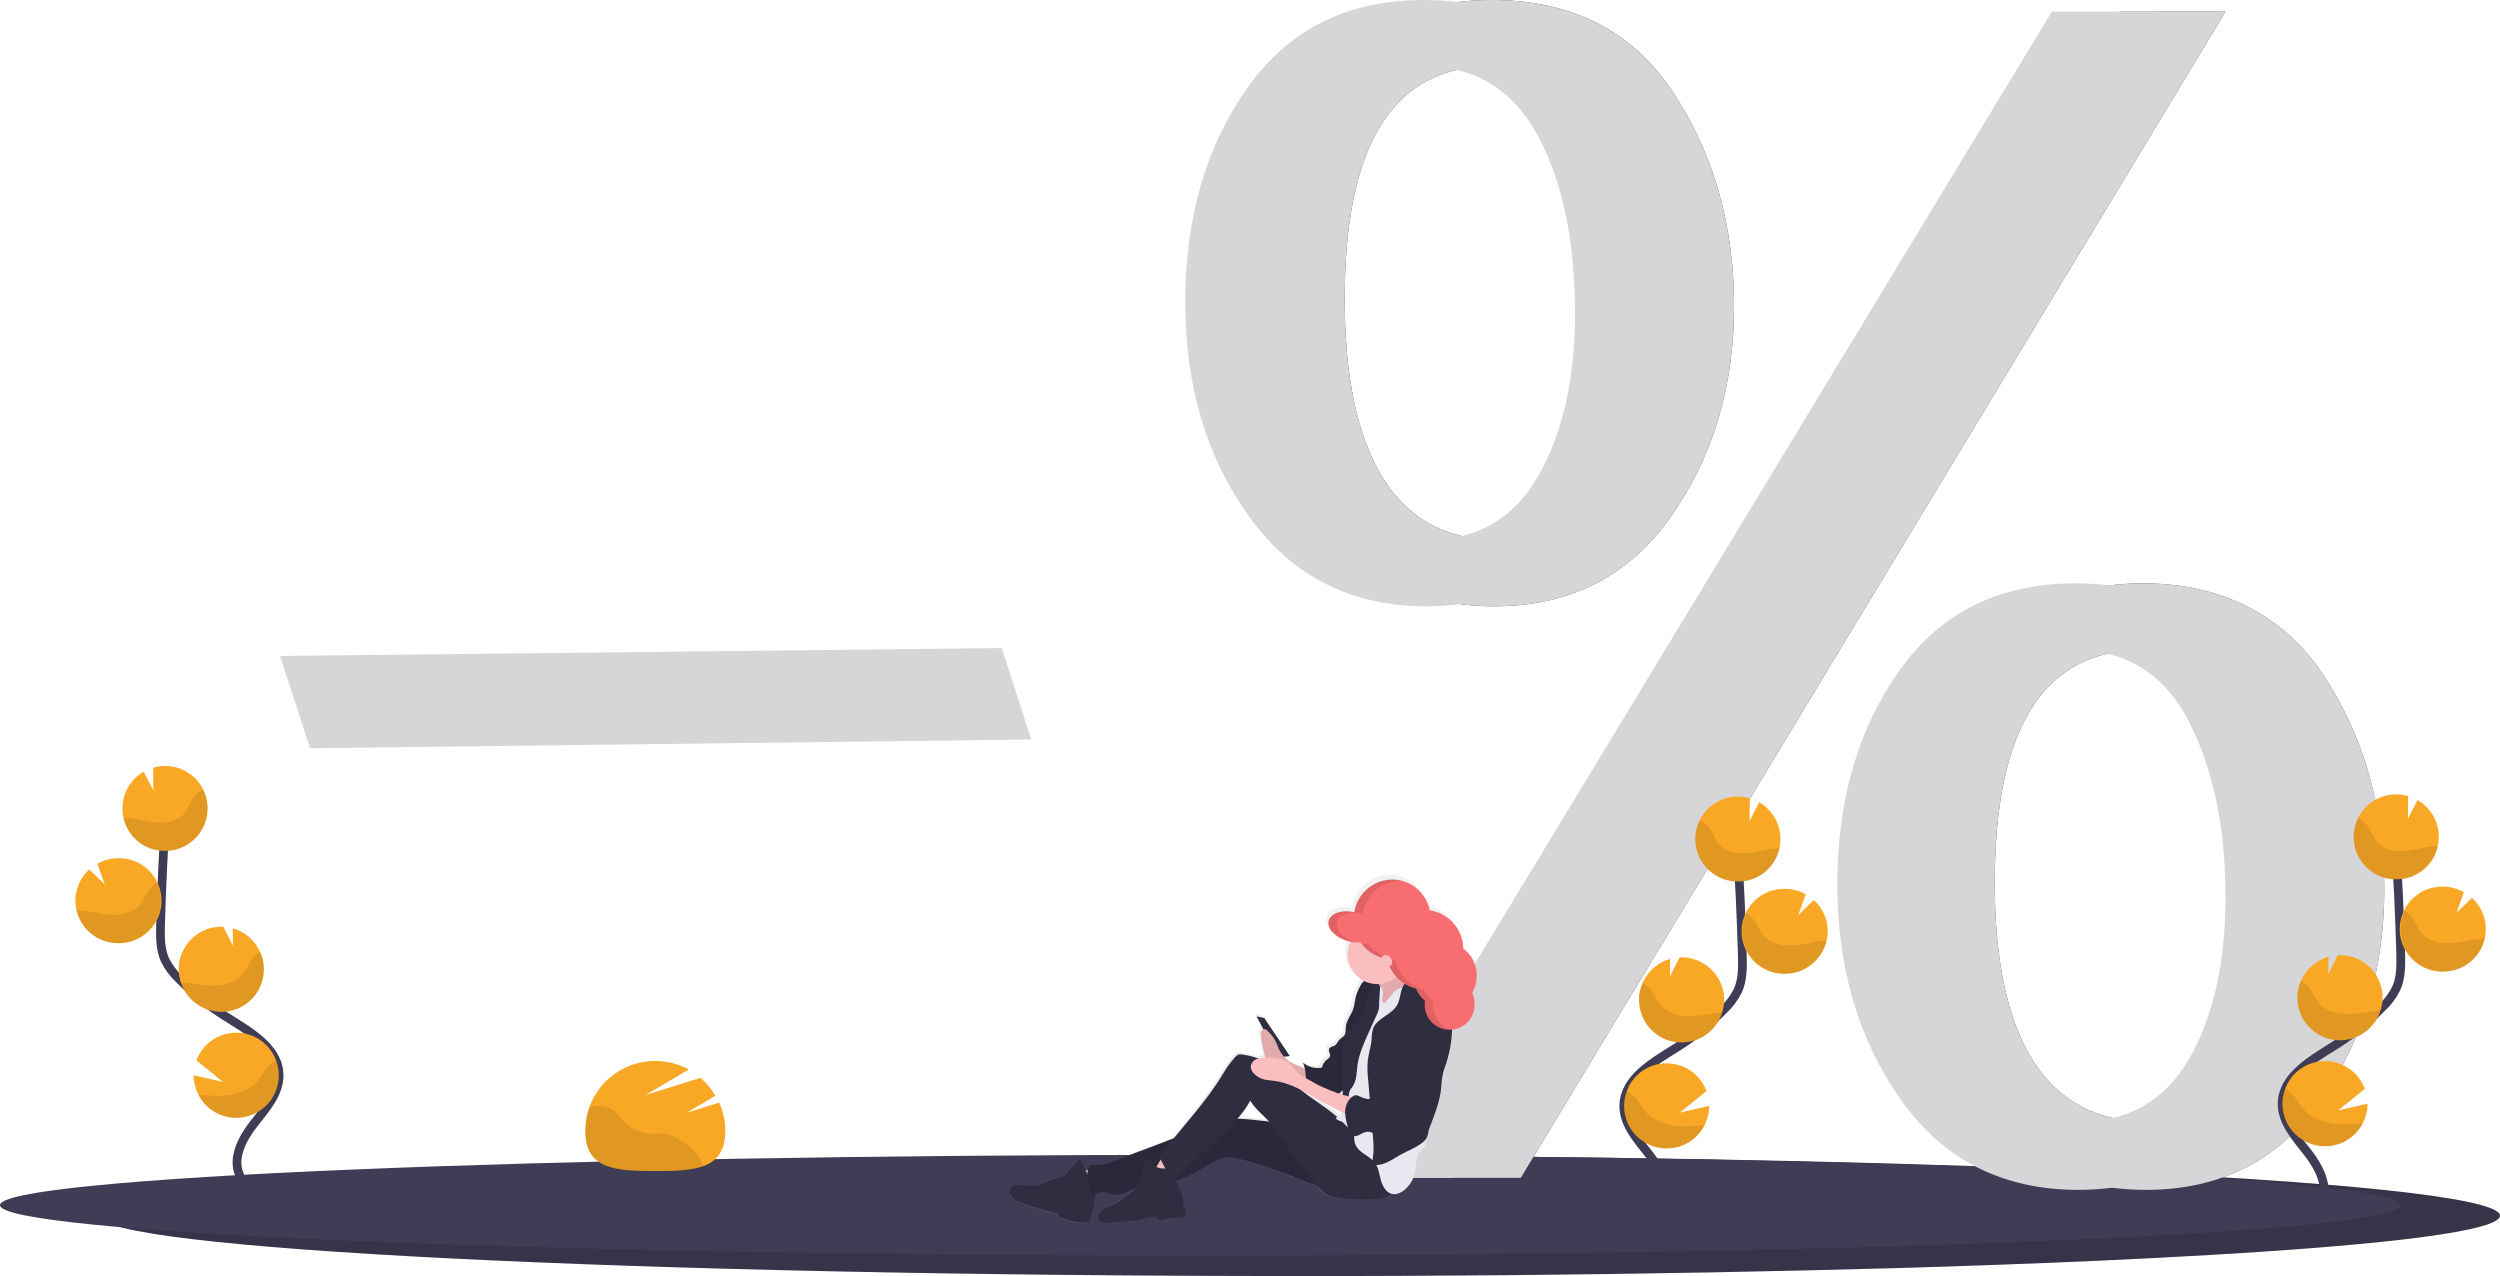 <?xml version="1.0" encoding="UTF-8"?><svg id="bf2b12fd-98ef-4df9-abe4-52340225686d" xmlns="http://www.w3.org/2000/svg" xmlns:xlink="http://www.w3.org/1999/xlink" viewBox="0 0 1143 583.4"><defs><style>.cls-1{fill:#2f2e41;}.cls-2{fill:#d6d6d8;}.cls-3{fill:#3f3d56;}.cls-4{fill:#fbbebe;}.cls-5{fill:#e8e8f0;}.cls-6{fill:#f86d70;}.cls-7{opacity:.15;}.cls-7,.cls-8{isolation:isolate;}.cls-9{fill:#f9a826;}.cls-8{opacity:.1;}.cls-10{fill:url(#linear-gradient);}.cls-11{fill:none;stroke:#3f3d56;stroke-miterlimit:10;stroke-width:4px;}</style><linearGradient id="linear-gradient" x1="596" y1="1093.55" x2="596" y2="933.91" gradientTransform="translate(-28.5 -534.25)" gradientUnits="userSpaceOnUse"><stop offset="0" stop-color="gray" stop-opacity=".25"/><stop offset=".54" stop-color="gray" stop-opacity=".12"/><stop offset="1" stop-color="gray" stop-opacity=".1"/></linearGradient></defs><path class="cls-3" d="M1143,555.8c0,6.9-50.2,13.2-133.2,18-15.1,.9-31.3,1.7-48.4,2.5-14.8,.7-30.4,1.3-46.6,1.9-15.7,.6-32.1,1.1-49,1.6-53.5,1.5-112.7,2.6-175.6,3.2-15.3,.1-30.7,.2-46.4,.3-16.3,.1-32.8,.1-49.5,.1-303.1,0-548.9-12.3-548.9-27.5s245.7-27.5,548.9-27.5c130.5,0,250.4,2.3,344.6,6.1l10.3,.4h.1c118.4,5,193.7,12.6,193.7,20.9Z"/><path class="cls-7" d="M1143,555.8c0,6.9-50.2,13.2-133.2,18-15.1,.9-31.3,1.7-48.4,2.5-14.8,.7-30.4,1.3-46.6,1.9-15.7,.6-32.1,1.1-49,1.6-53.5,1.5-112.7,2.6-175.6,3.2-15.3,.1-30.7,.2-46.4,.3-16.3,.1-32.8,.1-49.5,.1-303.1,0-548.9-12.3-548.9-27.5s245.7-27.5,548.9-27.5c130.5,0,250.4,2.3,344.6,6.1l10.3,.4h.1c118.4,5,193.7,12.6,193.7,20.9Z"/><path class="cls-3" d="M1097.8,551c0,5.7-50.2,11-133.2,15-15.1,.7-31.3,1.4-48.4,2.1-14.8,.6-30.4,1.1-46.6,1.6-15.7,.5-32.1,.9-49,1.3-53.5,1.3-112.7,2.2-175.6,2.7-15.2,.1-30.7,.2-46.4,.3-16.3,.1-32.8,.1-49.5,.1-303.4-.1-549.1-10.4-549.1-23.1s245.7-23,548.9-23c130.5,0,250.3,1.9,344.5,5.1l10.3,.3h.1c118.7,4.3,194,10.5,194,17.6Z"/><path class="cls-2" d="M141.8,342.1l-13.8-42.2,330-3.6,13.5,41.8-329.7,4Z"/><path class="cls-3" d="M683.1,277.2c-34.1,0-61-13.5-80.7-40.6s-29.5-59.9-29.5-98.4,9.5-71.5,28.5-98.2S647.2,0,681.9,0c36.7,0,64.4,14.1,83,42.2,18.6,28.1,27.9,60.7,27.9,97.7s-9.6,68.8-28.9,96.3c-19.2,27.3-46.2,41-80.8,41Zm1-30.4c22.4,0,39.2-9.8,50.3-29.4s16.7-44.2,16.7-74c0-33.1-5.7-60.3-17-81.4-11.4-21.1-28.8-31.7-52.3-31.7-44.7,0-67,35.5-67,106.4s23.1,110.1,69.3,110.1h0Zm11.2,291.7h-49.3L969.1,5.3h48.4l-322.2,533.2Zm285.9,5.5c-34.6,0-61.6-13.7-81-41s-29.1-60.2-29.2-98.4c0-38.5,9.4-71.2,28.3-97.9s45.8-40,80.7-40,63.9,14.1,82.4,42.2,27.7,60.7,27.7,97.6-9.6,68.5-28.7,96.1c-19.1,27.6-45.9,41.4-80.2,41.4h0Zm.6-31.2c22.3,0,39-9.6,50.1-28.8,11-19.2,16.6-43.8,16.6-73.7,0-32-5.6-58.8-16.8-80.5s-28.6-32.5-52.2-32.6c-45-.1-67.5,35.4-67.5,106.4s23.2,109.2,69.8,109.2h0Z"/><path class="cls-2" d="M683.1,277.2c-34.1,0-61-13.5-80.7-40.6s-29.5-59.9-29.5-98.4,9.5-71.5,28.5-98.2S647.2,0,681.9,0c36.7,0,64.4,14.1,83,42.2,18.6,28.1,27.9,60.7,27.9,97.7s-9.6,68.8-28.9,96.3c-19.2,27.3-46.2,41-80.8,41Zm1-30.4c22.4,0,39.2-9.8,50.3-29.4s16.7-44.2,16.7-74c0-33.1-5.7-60.3-17-81.4-11.4-21.1-28.8-31.7-52.3-31.7-44.7,0-67,35.5-67,106.4s23.1,110.1,69.3,110.1h0Zm11.2,291.7h-49.3L969.1,5.3h48.4l-322.2,533.2Zm285.9,5.5c-34.6,0-61.6-13.7-81-41s-29.1-60.2-29.2-98.4c0-38.5,9.4-71.2,28.3-97.9s45.8-40,80.7-40,63.9,14.1,82.4,42.2,27.7,60.7,27.7,97.6-9.6,68.5-28.7,96.1c-19.1,27.6-45.9,41.4-80.2,41.4h0Zm.6-31.2c22.3,0,39-9.6,50.1-28.8,11-19.2,16.6-43.8,16.6-73.7,0-32-5.6-58.8-16.8-80.5s-28.6-32.5-52.2-32.6c-45-.1-67.5,35.4-67.5,106.4s23.2,109.2,69.8,109.2h0Z"/><path class="cls-2" d="M652.1,277.2c-34.1,0-61-13.5-80.7-40.6s-29.5-59.9-29.5-98.4,9.5-71.5,28.5-98.2S616.2,0,650.9,0c36.7,0,64.4,14.1,83,42.2,18.6,28.1,27.9,60.7,27.9,97.7s-9.6,68.8-28.9,96.3c-19.2,27.3-46.2,41-80.8,41Zm1-30.4c22.4,0,39.2-9.8,50.3-29.4s16.7-44.2,16.7-74c0-33.1-5.7-60.3-17-81.4-11.4-21.1-28.8-31.7-52.3-31.7-44.7,0-67,35.5-67,106.4s23.1,110.1,69.3,110.1h0Zm11.2,291.7h-49.3L938.1,5.3h48.4l-322.2,533.2Zm285.9,5.5c-34.6,0-61.6-13.7-81-41s-29.1-60.2-29.2-98.4c0-38.5,9.4-71.2,28.3-97.9s45.8-40,80.7-40,63.9,14.1,82.4,42.2,27.7,60.7,27.7,97.6-9.6,68.5-28.7,96.1c-19.1,27.6-45.9,41.4-80.2,41.4h0Zm.6-31.2c22.3,0,39-9.6,50.1-28.8,11-19.2,16.6-43.8,16.6-73.7,0-32-5.6-58.8-16.8-80.5s-28.6-32.5-52.2-32.6c-45-.1-67.5,35.4-67.5,106.4s23.2,109.2,69.8,109.2h0Z"/><path class="cls-11" d="M760.1,551.9c4.1-7.6-.6-17-5.9-23.8s-11.9-13.9-11.8-22.6c.2-12.5,13.4-19.8,24-26.5,7.9-4.9,15.1-10.7,21.6-17.3,2.7-2.5,5-5.6,6.6-8.9,2.2-4.9,2.1-10.4,2-15.8-.5-17.8-1.3-35.6-2.6-53.4"/><path class="cls-9" d="M814,382.7c-.3-6.6-4-12.6-9.7-15.9l-4.4,8.6,.1-10.4c-2.1-.6-4.2-.9-6.4-.8-10.7,.5-19,9.6-18.5,20.3s9.6,19,20.3,18.5c10.8-.4,19.1-9.5,18.6-20.3Z"/><path class="cls-9" d="M779.3,514.5c-4.9,9.6-16.6,13.3-26.2,8.4s-13.3-16.6-8.4-26.2,16.6-13.3,26.2-8.4c4.3,2.2,7.6,6,9.3,10.5l-12.2,9.9,13.4-3.1c.1,3.1-.7,6.1-2.1,8.9Z"/><path class="cls-9" d="M769.7,476.6c-10.7,.5-19.8-7.8-20.3-18.5h0c-.2-3,.4-6.1,1.7-8.9,2.4-5.3,6.9-9.2,12.5-10.8l-.1,8,4.4-8.7h0c10.7-.5,19.8,7.8,20.4,18.5,.4,10.8-7.9,19.9-18.6,20.4h0Z"/><path class="cls-9" d="M817,445.2c-10.7,.7-20-7.4-20.7-18.1-.7-10.7,7.4-20,18.1-20.7h.8c3.6-.2,7.2,.7,10.4,2.5l-3.4,9.4,7.1-6.8c3.8,3.5,6.1,8.3,6.3,13.4,.1,1.8-.1,3.6-.5,5.4-2.1,8.4-9.5,14.5-18.1,14.9Z"/><path class="cls-8" d="M811.4,387.9c-4.5,.5-8.8,1.9-13.4,2.2s-9.5-.8-12.3-4.3c-1.5-1.9-2.3-4.3-3.6-6.3-1.2-1.9-2.9-3.5-4.9-4.6-4.9,9.6-1,21.3,8.6,26.2s21.3,1,26.2-8.6c.7-1.5,1.3-3.1,1.7-4.7-.8,0-1.6,0-2.3,.1Z"/><path class="cls-8" d="M817,445.2c-10.7,.5-19.9-7.8-20.3-18.6-.1-3.2,.5-6.3,1.8-9.2,1.5,1,2.9,2.4,3.9,3.9,1.4,2.1,2.2,4.5,3.9,6.4,3,3.6,8.2,4.7,12.9,4.5s9.2-1.5,13.9-2c.7-.1,1.3-.1,2-.1-2.1,8.6-9.4,14.7-18.1,15.1Z"/><path class="cls-8" d="M769.7,476.6c-10.7,.5-19.8-7.8-20.3-18.5h0c-.2-3,.4-6.1,1.7-8.9,1.6,1.1,3,2.4,4.1,4,1.5,2.1,2.5,4.6,4.2,6.6,3.3,3.7,8.8,4.9,13.8,4.8s9.5-1.3,14.2-1.7c-2.4,7.9-9.5,13.4-17.7,13.7Z"/><path class="cls-8" d="M779.3,514.5c-4.9,9.6-16.6,13.4-26.2,8.5-8.9-4.5-12.9-15.1-9.3-24.4,1.6,1.1,3,2.3,4.3,3.8,1.8,2.3,3.1,4.8,5.2,6.9,4,3.9,10.4,5.5,16.1,5.7,3.3,0,6.6-.2,9.9-.5Z"/><path class="cls-11" d="M1061.1,550.9c4.1-7.6-.6-17-5.9-23.8s-11.9-13.9-11.8-22.6c.2-12.5,13.4-19.8,24-26.5,7.9-4.9,15.1-10.7,21.6-17.3,2.7-2.5,5-5.6,6.6-8.9,2.2-4.9,2.1-10.4,2-15.8-.5-17.8-1.3-35.6-2.6-53.4"/><path class="cls-9" d="M1115,381.7c-.3-6.6-4-12.6-9.7-15.9l-4.4,8.6,.1-10.4c-2.1-.6-4.2-.9-6.4-.8-10.7,.5-19,9.6-18.5,20.3,.5,10.7,9.6,19,20.3,18.5,10.8-.4,19.1-9.5,18.6-20.3Z"/><path class="cls-9" d="M1080.3,513.5c-4.9,9.6-16.6,13.3-26.2,8.4-9.6-4.9-13.3-16.6-8.4-26.2s16.6-13.3,26.2-8.4c4.3,2.2,7.6,6,9.3,10.5l-12.2,9.9,13.4-3.1c.1,3.1-.7,6.1-2.1,8.9Z"/><path class="cls-9" d="M1070.7,475.6c-10.7,.5-19.8-7.8-20.3-18.5h0c-.2-3,.4-6.1,1.7-8.9,2.4-5.3,6.9-9.2,12.5-10.8l-.1,8,4.4-8.7h.1c10.7-.5,19.8,7.8,20.3,18.5s-7.9,19.9-18.6,20.4h0Z"/><path class="cls-9" d="M1117.9,444.2c-10.7,.7-20-7.4-20.7-18.1-.7-10.7,7.4-20,18.1-20.7h.8c3.6-.2,7.2,.7,10.4,2.5l-3.4,9.4,7.1-6.8c3.8,3.5,6.1,8.3,6.3,13.4,.1,1.8-.1,3.6-.5,5.4-2,8.4-9.4,14.5-18.1,14.9Z"/><path class="cls-8" d="M1112.4,386.9c-4.5,.5-8.8,1.9-13.4,2.2s-9.5-.8-12.3-4.3c-1.5-1.9-2.3-4.3-3.6-6.3-1.2-1.9-2.9-3.5-4.9-4.6-4.9,9.6-1,21.3,8.6,26.2,9.6,4.9,21.3,1,26.2-8.6,.8-1.5,1.3-3.1,1.7-4.7-.8,0-1.6,0-2.3,.1Z"/><path class="cls-8" d="M1117.9,444.2c-10.7,.5-19.9-7.8-20.3-18.6-.1-3.2,.5-6.3,1.8-9.2,1.5,1,2.9,2.4,3.9,3.9,1.4,2.1,2.2,4.5,3.9,6.4,3,3.6,8.2,4.7,12.9,4.5s9.2-1.5,13.9-2c.7-.1,1.3-.1,2-.1-2,8.6-9.3,14.7-18.1,15.1Z"/><path class="cls-8" d="M1070.7,475.6c-10.7,.5-19.8-7.8-20.3-18.5h0c-.2-3,.4-6.1,1.7-8.9,1.6,1.1,3,2.4,4.1,4,1.5,2.1,2.5,4.6,4.2,6.6,3.3,3.7,8.8,4.9,13.8,4.8,4.8-.1,9.5-1.3,14.2-1.7-2.4,7.9-9.5,13.4-17.7,13.7Z"/><path class="cls-8" d="M1080.3,513.5c-4.9,9.6-16.6,13.4-26.2,8.5-8.9-4.5-12.9-15.1-9.3-24.4,1.6,1.1,3,2.3,4.3,3.8,1.8,2.3,3.1,4.8,5.2,6.9,4,3.9,10.4,5.5,16.1,5.7,3.3,0,6.6-.2,9.9-.5Z"/><path class="cls-11" d="M109.9,537.9c-4.1-7.6,.6-17,5.9-23.8s11.9-13.9,11.8-22.6c-.2-12.5-13.4-19.8-24-26.5-7.9-4.9-15.1-10.7-21.6-17.3-2.7-2.5-5-5.6-6.6-8.9-2.2-4.9-2.1-10.4-2-15.8,.5-17.8,1.3-35.6,2.6-53.4"/><path class="cls-9" d="M56,368.7c.3-6.6,4-12.6,9.7-15.9l4.4,8.6-.1-10.4c2.1-.6,4.2-.9,6.4-.8,10.7,.5,19,9.6,18.5,20.3-.5,10.7-9.6,19-20.3,18.5-10.8-.4-19.1-9.5-18.6-20.3Z"/><path class="cls-9" d="M90.7,500.5c4.9,9.6,16.6,13.3,26.2,8.4,9.6-4.9,13.3-16.6,8.4-26.2s-16.6-13.3-26.2-8.4c-4.3,2.2-7.6,6-9.3,10.5l12.2,9.9-13.5-3.1c0,3.1,.8,6.1,2.2,8.9Z"/><path class="cls-9" d="M100.3,462.6c10.7,.5,19.8-7.8,20.3-18.5h0c.2-3-.4-6.1-1.7-8.9-2.4-5.3-6.9-9.2-12.5-10.8l.1,8-4.4-8.7h0c-10.7-.5-19.8,7.8-20.4,18.5-.4,10.8,7.9,19.9,18.6,20.4h0Z"/><path class="cls-9" d="M53.1,431.2c10.7,.7,20-7.4,20.7-18.1,.7-10.7-7.4-20-18.1-20.7h-.8c-3.6-.2-7.2,.7-10.4,2.5l3.4,9.4-7.1-6.8c-3.8,3.5-6.1,8.3-6.3,13.4-.1,1.8,.1,3.6,.5,5.4,2,8.4,9.4,14.5,18.1,14.9Z"/><path class="cls-8" d="M58.6,373.9c4.5,.5,8.8,1.9,13.4,2.2s9.5-.8,12.3-4.3c1.5-1.9,2.3-4.3,3.6-6.3,1.2-1.9,2.9-3.5,4.9-4.6,4.9,9.6,1,21.3-8.6,26.2s-21.3,1-26.2-8.6c-.7-1.5-1.3-3.1-1.7-4.7,.8,0,1.6,0,2.3,.1Z"/><path class="cls-8" d="M53.1,431.2c10.7,.5,19.9-7.8,20.3-18.6,.1-3.2-.5-6.3-1.8-9.2-1.5,1-2.9,2.4-3.9,3.9-1.4,2.1-2.2,4.5-3.9,6.4-3,3.6-8.2,4.7-12.9,4.5s-9.2-1.5-13.9-2c-.7-.1-1.3-.1-2-.1,2,8.6,9.3,14.7,18.1,15.1Z"/><path class="cls-8" d="M100.3,462.6c10.7,.5,19.8-7.8,20.3-18.5h0c.2-3-.4-6.1-1.7-8.9-1.6,1.1-3,2.4-4.1,4-1.5,2.1-2.5,4.6-4.2,6.6-3.3,3.7-8.8,4.9-13.8,4.8-4.8-.1-9.5-1.3-14.2-1.7,2.4,7.9,9.5,13.4,17.7,13.7Z"/><path class="cls-8" d="M90.7,500.5c4.9,9.6,16.6,13.4,26.2,8.5,8.9-4.5,12.9-15.1,9.3-24.4-1.6,1.1-3,2.3-4.3,3.8-1.9,2.3-3.1,4.8-5.2,6.9-4,3.9-10.4,5.5-16.1,5.7-3.3,0-6.6-.2-9.9-.5Z"/><path class="cls-10" d="M673.5,444.2c0-4.9-2.3-9.6-6.2-12.5-.2-9.2-6.8-16.7-15.2-17.8-1.3-6.3-5.9-11.5-12.1-13.5h0c-.7-.2-1.5-.4-2.2-.5h-2.6c-8.6,0-15.7,6.6-17.2,15.2-5.5-1.3-10.6,.4-11.5,3.9-.2,.9-.2,1.9,.2,2.8,.9,2.7,4,5.3,8.2,6.6l.5,.2c.3,.1,.5,.1,.8,.2h.2c-3.2,6.8-.5,14.8,6.1,18.3-.1,.1-.2,.1-.4,.2-.5,.5-.9,1-1.2,1.7-1,1.8-1.8,3.6-2.3,5.6-.4,1.7-.5,3.4-1,5.1-.9,3-3.2,5.6-3.5,8.8-.1,1.4,.1,3.1-.9,4.1-.3,.2-.5,.4-.8,.6-.7,.5-1.3,1.1-1.8,1.8-.3,.6-.7,1.2-1.2,1.6-.9,.7-2.4,.6-2.9,1.7s.7,2.3,.4,3.5c-.2,.9-1.2,1.4-2,2-.8,.9-1.4,2-1.7,3.2-3,.6-6.2-.2-8.5-2.2,.4,1,.7,2.1,.9,3.2-1.2-1.3-3.2-1.6-4.6-2.3-1.9-.9-3.5-2.1-4.9-3.6l2.6-.4-11.7-17.7-3.4-.7,3.1,5.9c-.5,.2-.9,.7-1,1.3-.2,.7-.2,1.3-.1,2,.2,1.6,.4,3.1,.8,4.7l.9,4.1c.1,.4,.2,.8,.3,1.2-1.2,0-2.3,.1-3.4,.4-2.3-.9-4.7-1.4-7.1-1.7-.5-.1-1.1-.1-1.6,.1-.6,.3-1.1,.7-1.5,1.2-2,2.3-3.8,4.8-5.3,7.5-6.2,10.8-14.5,20.3-22.3,30.1-5.4,2.2-10.8,4.3-16.2,6.3l-11.7,4.5c-2.3,.9-4.8,1.8-7.2,1.6-1.1-.1-2.5-.2-3.1,.7-.3,.5-.5,1-.7,1.5-.4,0-.8,.1-1.2,.1h-.3c-.7-1.8-1.4-3.8-2.8-5.2-.6,.1-1.1,.5-1.3,1-.3,.5-.5,1.1-.8,1.6-.6,.9-1.7,1.4-2.5,2.2s-1.3,2-2.1,2.8c-1.2,.9-2.6,1.4-4,1.5-2.2,.5-4.3,1.3-6.2,2.4-.7,.4-1.5,.8-2.3,1.1-.9,.2-1.8,.2-2.7,.1l-6.2-.5c-.5-.1-1.1,0-1.6,.1-1.3,.5-2.1,1.8-2,3.2,.2,1.4,.9,2.6,2,3.4,1.1,.8,2.3,1.4,3.5,1.8,5.4,2.1,10.9,3.7,16.5,4.8v1.2c3.9,2,8.2,3,12.6,3,.3,0,.6,0,.9-.2,.4-.3,.7-.7,.8-1.2,1.3-3.9,2.1-8,2.5-12.1h0c.8,0,1.5-.2,2.2-.6,2.1-.6,4.2,.9,6.4,1.1,2.7,.3,5.2-1.3,7.8-2.2,.4-.1,.7-.3,1.1-.4-.7,.9-1.6,1.8-2.5,2.5-1.1,.8-2.2,1.3-3.3,2.1-.9,.8-1.8,1.5-2.8,2.2-.7,.3-1.4,.6-2.1,.8-1.1,.4-2.1,.9-3,1.5-.8,.5-1.6,1.2-2.1,2-.9,1.2-.6,2.9,.7,3.8,.4,.2,.8,.4,1.2,.5,.8,.1,1.7,.2,2.5,.1,3.3-.2,6.7-.6,10-.9,1.4-.1,2.8-.3,4.2-.6,.7-.2,1.5-.4,2.2-.6,1.2-.3,2.5-.5,3.8-.6,.4,0,.7,0,1.1,.1,.8,.2,1.3,1,2.1,1.2,.5,0,1,0,1.5-.2,2.4-.5,4.9-.8,7.4-.8,1.1-.1,2.4-.3,2.9-1.3,.6-1.2-.4-2.7-.8-4-.2-.9-.3-1.7-.3-2.6-.2-2.2-.8-4.3-1.8-6.2-.5-.9-1-1.9-1.4-2.8,4.8-1.8,9.4-4.1,13.6-6.9,2.5-1.5,5-3.2,7.8-3.7,3.2-.7,6.6,.2,9.8,1.1,7.6,2.2,15.1,4.8,22.4,7.8,3.5,1.4,7,3,10.6,4,1,1.4,2.3,2.6,3.8,3.7,2.4,1.5,5.3,2,8.2,2.2,3.8,.3,7.6,.5,11.5,.4,2.9,0,5.9-.2,8.5-1.6,.6-.3,1.2-.7,1.8-1.2,2,.4,4-.7,5.6-2.1,2.1-1.8,3.6-4.1,4.3-6.8,.9-3.6,.2-7.8,2.4-10.8,.6-.8,1.4-1.4,1.9-2.2,.7-1.1,1.1-2.3,1-3.6l.1-.2c.5-1.2,.8-2.4,1-3.6,.3-1,.6-1.9,1-2.9,1.1-2.8,2.1-5.6,2.9-8.5,.6-1.9,1-3.9,1.4-5.8,.2-1.6,.4-3.2,.5-4.8,.2-2.5,.6-4.9,1.4-7.3,2-5.6,3.1-11.5,3.3-17.5v-.3c6-.7,10.5-5.8,10.5-11.8,0-1.8-.4-3.5-1.1-5.1,1.3-2.7,2-5.4,2-8.2Zm-56.5,68.7c.2,.6,.4,1.2,.6,1.8l-2.8-2.8c.4,.1,.7,.2,1.1,.4,.3,.2,.7,.4,1.1,.6h0Zm-4.5-3c-5.5-4.7-11.8-8.4-17.4-13,3,1.5,6,3.3,9,4.9,3.5,2,7,3.9,10.6,5.7-.6,1-1.3,1.8-2.2,2.4h0Zm2.3-11.9l.3-.3v1.9c-.5-.2-1-.3-1.5-.5,.4-.4,.8-.8,1.2-1.1h0Zm-48.1,12.8c2.2-2.5,4.2-5.3,5.8-8.3,2.2,3.8,5.7,6.5,8.7,9.7-4.8-.7-9.6-1.2-14.5-1.4h0Z"/><polygon class="cls-1" points="574.5 464.7 578 465.4 589.7 482.8 584.5 483.5 574.5 464.7"/><path class="cls-4" d="M491,535.2c.9,3.1,2.1,6.1,3.4,9,3.9-.8,7.7-1.9,11.5-3.3-.7-1.1-1.5-2.2-2.4-3.2s-2-1.9-3.2-2.5c-1.2-.5-2.7-.1-3.9-.1-1.9,.1-3.6,.1-5.4,.1Z"/><path class="cls-1" d="M500.3,539.8c-1.9-.6-3.1-2.6-3.9-4.5s-1.4-4-2.9-5.3c-.6,.1-1.1,.5-1.3,1-.3,.5-.5,1.1-.8,1.5-.6,.9-1.7,1.3-2.5,2.1s-1.3,1.9-2.1,2.7c-1.2,.8-2.6,1.4-4,1.5-2.2,.5-4.3,1.3-6.3,2.3-.7,.4-1.5,.8-2.3,1-.9,.2-1.8,.2-2.7,.1l-6.2-.5c-.6-.1-1.1,0-1.7,.1-1.3,.5-2.1,1.7-2,3.1,.2,1.3,.9,2.6,2,3.3,1.1,.8,2.3,1.4,3.5,1.8,5.4,2,11,3.6,16.7,4.8v1.2c4,2,8.3,3,12.7,3,.3,0,.7,0,1-.2,.4-.3,.7-.7,.8-1.2,1.5-4.4,2.4-8.9,2.6-13.5,.1-1.2,0-2.3-.3-3.5-.4-.9,.8-.4-.3-.8"/><path class="cls-1" d="M619.7,516.3c-18.5,1.1-36.7-4.3-55.2-4.9-2.3-.1-4.6,0-6.9,.4-2.4,.6-4.6,1.5-6.8,2.6-9.9,4.6-20.2,8.4-30.4,12.2l-11.8,4.4c-2.4,.9-4.8,1.8-7.3,1.6-1.1-.1-2.5-.2-3.1,.7-1.9,2.8-1,7,.3,10.2,.4,1,1.1,2.2,2.2,2.3,.8-.1,1.5-.2,2.2-.6,2.1-.6,4.3,.9,6.5,1.1,2.7,.3,5.3-1.3,7.8-2.2,4.3-1.6,8.9-1.5,13.4-2.3,7.5-1.2,14.5-4.7,21-8.7,2.5-1.5,5-3.1,7.8-3.7,3.3-.6,6.6,.2,9.8,1.1,7.7,2.2,15.2,4.7,22.6,7.7,3.8,1.7,7.8,3.1,11.8,4.3,8.8,2.3,18,1.8,26.4-1.5,3-1.2,6.2-3.2,6.3-6.4,.1-1.8-1.3-3.4-2.2-5-.6-1-1.2-2-1.9-3-3-4.5-6.9-10.6-12.5-10.3Z"/><path class="cls-8" d="M619.7,516.3c-18.5,1.1-36.7-4.3-55.2-4.9-2.3-.1-4.6,0-6.9,.4-2.4,.6-4.6,1.5-6.8,2.6-9.9,4.6-20.2,8.4-30.4,12.2l-11.8,4.4c-2.4,.9-4.8,1.8-7.3,1.6-1.1-.1-2.5-.2-3.1,.7-1.9,2.8-1,7,.3,10.2,.4,1,1.1,2.2,2.2,2.3,.8-.1,1.5-.2,2.2-.6,2.1-.6,4.3,.9,6.5,1.1,2.7,.3,5.3-1.3,7.8-2.2,4.3-1.6,8.9-1.5,13.4-2.3,7.5-1.2,14.5-4.7,21-8.7,2.5-1.5,5-3.1,7.8-3.7,3.3-.6,6.6,.2,9.8,1.1,7.7,2.2,15.2,4.7,22.6,7.7,3.8,1.7,7.8,3.1,11.8,4.3,8.8,2.3,18,1.8,26.4-1.5,3-1.2,6.2-3.2,6.3-6.4,.1-1.8-1.3-3.4-2.2-5-.6-1-1.2-2-1.9-3-3-4.5-6.9-10.6-12.5-10.3Z"/><path class="cls-4" d="M526.4,536.1c2.9,1,5.8,1.9,8.7,2.7,1.7-2.7,4.7-4.6,5.4-7.7v-.4l-.3-.3c-2.1-1.2-4.4-1.8-6.8-2-1.9-.1-2.8,1.9-3.6,3.2-.3,.6-2.6,4.7-3.4,4.5Z"/><path class="cls-1" d="M530.5,534.1c-1.7-.3-3.3-1.3-4.2-2.8-.4-.7-.8-1.7-1.7-1.6s-1.1,1-1.3,1.7c-.6,2.8-1.4,5.5-2.4,8.2s-2.8,5-5.1,6.7c-1.1,.7-2.3,1.3-3.3,2.1-.9,.8-1.8,1.5-2.8,2.1-.7,.3-1.4,.6-2.2,.8-1.1,.4-2.1,.9-3.1,1.5-.8,.5-1.6,1.2-2.1,2s-.6,1.9-.2,2.8c.4,.7,1.2,1.2,2,1.4,.8,.1,1.7,.2,2.5,.1,3.4-.2,6.7-.5,10.1-.8,1.4-.1,2.8-.3,4.2-.6,.7-.2,1.5-.4,2.2-.6,1.3-.3,2.6-.5,3.8-.6,.4,0,.8,0,1.1,.1,.8,.2,1.3,1,2.1,1.2,.5,.1,1,0,1.5-.2,2.5-.5,5-.8,7.5-.8,1.1-.1,2.4-.3,2.9-1.3,.6-1.2-.4-2.6-.8-3.9-.2-.8-.3-1.7-.3-2.6-.2-2.1-.8-4.2-1.8-6.1-.9-1.6-2-3.3-1.4-5,.3-.5,.5-1.1,.6-1.7-.1-2.7-6.3-1.7-7.8-2.1Z"/><path class="cls-4" d="M592,486.7c-3.3-1.4-5.9-4-7.4-7.3-.3-.7-.6-1.4-.8-2.1-1-2.3-2.5-4.4-4.4-6.1-.4-.5-1-.7-1.6-.7-.6,.2-1.1,.7-1.2,1.3-.2,.7-.2,1.3-.1,2,.2,1.6,.4,3.1,.8,4.6l.9,4.1c.1,.6,.3,1.2,.6,1.8,.4,.7,.9,1.3,1.5,1.8,.8,.8,1.7,1.5,2.5,2.2,.5,.4,1,.8,1.5,1.1,.9,.4,1.8,.7,2.8,.8,3.7,.7,7.4,1.7,10.5,4,0,0,0-2.7-.1-3,0-.8-.3-1.6-.8-2.2-1.2-1.3-3.2-1.6-4.7-2.3Z"/><path class="cls-8" d="M592,486.7c-3.3-1.4-5.9-4-7.4-7.3-.3-.7-.6-1.4-.8-2.1-1-2.3-2.5-4.4-4.4-6.1-.4-.5-1-.7-1.6-.7-.6,.2-1.1,.7-1.2,1.3-.2,.7-.2,1.3-.1,2,.2,1.6,.4,3.1,.8,4.6l.9,4.1c.1,.6,.3,1.2,.6,1.8,.4,.7,.9,1.3,1.5,1.8,.8,.8,1.7,1.5,2.5,2.2,.5,.4,1,.8,1.5,1.1,.9,.4,1.8,.7,2.8,.8,3.7,.7,7.4,1.7,10.5,4,0,0,0-2.7-.1-3,0-.8-.3-1.6-.8-2.2-1.2-1.3-3.2-1.6-4.7-2.3Z"/><circle class="cls-1" cx="629.6" cy="451" r="4.5"/><path class="cls-1" d="M626.8,448.3c-1.2-.3-2.5-.1-3.5,.5-.5,.5-.9,1-1.2,1.7-1,1.7-1.8,3.6-2.3,5.5-.4,1.7-.5,3.4-1,5-.9,3-3.3,5.5-3.5,8.7-.1,1.4,.1,3-.9,4-.3,.2-.5,.4-.8,.6-.7,.5-1.3,1.1-1.8,1.8-.3,.6-.7,1.2-1.2,1.7-.9,.7-2.4,.6-2.9,1.7s.7,2.3,.4,3.4c-.2,.9-1.3,1.4-2,2-.8,.9-1.4,2-1.7,3.2-3,.6-6.2-.2-8.6-2.2,1.2,3.1,1.3,6.5,1.3,9.8,.1,1.1-.1,2.1-.8,3,3.6,.1,7.1,1,10.5,1.8,1.5,.5,3.1,.5,4.6,0,.8-.4,1.5-1,2.1-1.7,1.9-1.9,3.9-4,4.3-6.7,.1-1.5,.1-3,.1-4.5,.2-1.9,.6-3.7,1.2-5.5,1-3.7,1.7-7.5,2-11.3,.2-2.4,2.2-4.3,3.3-6.4,2-4,4.1-8.2,4.3-12.6,.1-1.6-.4-3.3-1.9-3.5Z"/><path class="cls-8" d="M626.8,448.3c-1.2-.3-2.5-.1-3.5,.5-.5,.5-.9,1-1.2,1.7-1,1.7-1.8,3.6-2.3,5.5-.4,1.7-.5,3.4-1,5-.9,3-3.3,5.5-3.5,8.7-.1,1.4,.1,3-.9,4-.3,.2-.5,.4-.8,.6-.7,.5-1.3,1.1-1.8,1.8-.3,.6-.7,1.2-1.2,1.7-.9,.7-2.4,.6-2.9,1.7s.7,2.3,.4,3.4c-.2,.9-1.3,1.4-2,2-.8,.9-1.4,2-1.7,3.2-3,.6-6.2-.2-8.6-2.2,1.2,3.1,1.3,6.5,1.3,9.8,.1,1.1-.1,2.1-.8,3,3.6,.1,7.1,1,10.5,1.8,1.5,.5,3.1,.5,4.6,0,.8-.4,1.5-1,2.1-1.7,1.9-1.9,3.9-4,4.3-6.7,.1-1.5,.1-3,.1-4.5,.2-1.9,.6-3.7,1.2-5.5,1-3.7,1.7-7.5,2-11.3,.2-2.4,2.2-4.3,3.3-6.4,2-4,4.1-8.2,4.3-12.6,.1-1.6-.4-3.3-1.9-3.5Z"/><path class="cls-1" d="M622.6,520.2c-3.8-1.8-6.7-5.2-9.8-8.2-5.9-5.6-13.2-9.5-19.4-14.8-4.1-3.5-7.8-7.5-12.4-10.4-4-2.6-8.5-4.1-13.3-4.7-.5-.1-1.1-.1-1.6,.1-.6,.3-1.1,.7-1.5,1.2-2,2.3-3.8,4.7-5.3,7.3-7.9,13.4-19.1,24.7-28.5,37.2-.6,.6-.7,1.6-.1,2.3l1.9,3.7c1.1,2.1,2.8,4.5,5,4.1,1-.3,1.9-.9,2.7-1.7l8.5-8.1,8.9-8.5c5.2-5,10.5-10.1,13.9-16.5,2.7,4.6,7.4,7.6,10.6,11.9,1.2,1.6,2.2,3.4,3.3,5.1,1.8,2.7,3.8,5.3,5.8,7.8l10.2,13c1.3,1.9,2.9,3.5,4.7,4.8,2.4,1.5,5.4,1.9,8.2,2.2,3.8,.4,7.7,.5,11.5,.4,2.9,0,6-.2,8.6-1.5s4.8-4,4.7-6.9c-.2-1.5-.7-3-1.5-4.3-3.4-6.6-8.2-12.2-15.1-15.5Z"/><circle class="cls-5" cx="632.4" cy="454.1" r="3.5"/><path class="cls-4" d="M631.6,451.5c.8,1.6,.9,3.3,.4,5-.5,1.6-1.3,3.2-2.2,4.6-.8,1.5-1.8,2.9-2.9,4.1,5.3,.3,10.5-1.8,15.2-4.4,3.8-2,7.6-4.5,9.6-8.4-1.2,.3-2.5,.1-3.5-.7-1-.7-1.9-1.6-2.7-2.5l-2.7-3c-.6-.7-1.2-1.4-1.7-2.2-.6-1.1-.8-2.3-.7-3.5-1.1,1.1-2.3,2.1-3.5,2.9-1.9,1.2-4,2.2-5.9,3.4-.7,.4-2.2,1.2-1.8,2s1.9,1.8,2.4,2.7Z"/><path class="cls-8" d="M631.6,451.5c.8,1.6,.9,3.3,.4,5-.5,1.6-1.3,3.2-2.2,4.6-.8,1.5-1.8,2.9-2.9,4.1,5.3,.3,10.5-1.8,15.2-4.4,3.8-2,7.6-4.5,9.6-8.4-1.2,.3-2.5,.1-3.5-.7-1-.7-1.9-1.6-2.7-2.5l-2.7-3c-.6-.7-1.2-1.4-1.7-2.2-.6-1.1-.8-2.3-.7-3.5-1.1,1.1-2.3,2.1-3.5,2.9-1.9,1.2-4,2.2-5.9,3.4-.7,.4-2.2,1.2-1.8,2s1.9,1.8,2.4,2.7Z"/><path class="cls-5" d="M631.7,452c-1.1,1.6-1.1,3.6,0,5.2,.2,.2,.7,1.4,1,1.4,.2,0,.5-.1,.6-.3,1.2-1.3,2.3-2.6,3.4-4,1.1-1.4,2.6-2.4,4.3-2.8,2.1-.3,4.1,.8,5.9,1.8,.8,.4,1.5,1,2,1.7,.4,.7,.6,1.5,.7,2.3,.5,4.8,.7,9.6,.6,14.4,.1,3.5-.1,6.9-.7,10.3-.3,1.8-.8,3.5-1.1,5.3-.2,1.6-.2,3.1-.2,4.7v6.6c0,1.2,0,2.4,.3,3.6,.4,1.4,.9,2.8,1.5,4.2,.5,1.6,.8,3.3,1,5l.9,6.8c.3,2.2,.5,4.5-.8,6.2-.6,.8-1.4,1.4-2,2.2-2.2,2.9-1.5,7-2.5,10.6-.7,2.6-2.3,4.9-4.3,6.7-1.6,1.3-3.7,2.4-5.7,2-2.8-.5-4.4-3.4-5.2-6.1s-1-5.7-2.7-8c-1.3-1.9-3.4-3.1-5.3-4.4s-3.7-3.1-4.1-5.4c-.2-1-.1-2-.2-3-.3-2.6-2-4.8-4.4-5.8-1.4-.5-3.2-.8-4-2,2-1.3,3.5-3.3,4.2-5.6,.6-2.3,1-4.6,1-7l.5-7.9c.2-3.5,.3-7.1,1.9-10.3,.7-1.4,1.6-2.8,2.3-4.2,1-2,1.8-4,2.5-6.1,1.1-3.2,2.3-6.5,3.3-9.8,.4-1.6,1-3.1,1.8-4.6,.7-1.6,1.9-3.4,3.5-3.7Z"/><path class="cls-1" d="M614.1,503.6l2.1,.1,.5-3.2c.1-.6,.2-1.3,.4-1.8,.3-.6,.8-1.2,1.2-1.8,2.1-2.9,1.9-6.8,2.4-10.3,.7-4.7,2.7-9.2,4.6-13.5l4.1-9.1c.4-.7,.7-1.5,.9-2.3,.2-.9,.3-1.8,.2-2.7,0-1.4,.5-6.5,.5-7.9,0-.5-1.1-.2-1.4-.7-.5-1-1.2,1.7-2.2,2.3-.9,.7-1.6,1.7-1.9,2.8-.9,2.3-1.4,4.7-2.2,7-.7,2.4-2,4.5-3.8,6.2-.8,.7-1.8,1.3-2.6,2.1-2.5,2.5-2.8,6.5-2.9,10,0,2.1-.4,22.8,.1,22.8Z"/><path class="cls-1" d="M644.3,448.2c-2,.8-3.2,3-3.7,5.1s-.8,4.4-1.9,6.3c-2.6,4.5-9.1,5.8-10.9,10.6-.5,1.6-.7,3.3-.7,5-.3,3.5-1.5,6.8-1.8,10.2-.2,2.7-.1,5.4,.2,8l2.3,27.2c.4,4,.2,8.1-.7,12,2.3,.3,4.7-.1,6.9-1.1s4.1-2.3,6.2-3.5c3.5-2,7.5-3.3,10.6-6,.6-.4,1-1,1.4-1.6,.5-1.1,.8-2.4,1-3.6,.3-1,.6-1.9,1-2.8,1.1-2.7,2.1-5.5,3-8.4,.6-1.9,1-3.8,1.4-5.8,.2-1.5,.4-3.1,.5-4.7,.2-2.5,.6-4.9,1.5-7.2,2-5.5,3.1-11.4,3.3-17.2,.1-.9,0-1.7-.2-2.5-.3-1-.8-2-1.4-2.9-1-1.8-1.5-3.8-2.4-5.6-2-4.1-5.6-7.2-9.3-9.8-2.1-1.1-4.2-2.4-6.3-1.7Z"/><path class="cls-4" d="M596.6,492.7c-1.6-.8-3.1-2-4.3-3.3-.6-.7-1-1.4-1.6-2.1-1.5-1.6-3.4-2.7-5.5-3.1-2.1-.5-4.2-.7-6.3-.6-1.4-.1-2.9,.1-4.2,.5-1.4,.5-2.4,1.6-2.8,3-.3,1.7,.8,3.3,2.1,4.4,1.2,1,2.7,1.7,4.2,2.1,1.3,.2,2.6,.4,3.8,.5,7.6,.8,14.3,4.9,20.9,8.7,5.8,3.3,11.8,6.4,17.8,9.2,.2-1.8,.3-3.6,.3-5.5,0-1.4-.1-3.4-1.4-4.2-1.5-.9-4-1.2-5.7-1.7-3.9-1.3-7.7-2.8-11.4-4.6-2-1.1-4-2.2-5.9-3.3Z"/><circle class="cls-4" cx="629.6" cy="436.4" r="13.5"/><path class="cls-1" d="M648.2,463.6c-1.1,1.5-1.9,3.1-2.6,4.9-1.7,3.4-4.3,6.4-5.6,10-1.4,3.8-1.3,8.3-4,11.2-.5,.5-.9,1-1.2,1.7,0,.4-.1,.8-.1,1.2-.4,1.1-2.2,1.1-2.5,2.2-.1,.3,0,.7-.2,1-.3,.7-1.2,.8-1.8,1.2-1.3,.9-1,3-2,4.2-.8,1-2.1,1.4-3.4,1.2-1.2-.3-2.4-.7-3.5-1.3-.4-.2-.8-.3-1.2-.4-.5,0-1,.2-1.5,.5-2.5,1.6-3.7,4.7-3.6,7.7,.2,3,.9,5.9,2.1,8.6,.1,.5,.4,.9,.7,1.3,.8,.9,2.3,.7,3.4,.2,1-.6,2.1-1.1,3.3-1.5,2.1-.4,4.1,1.1,6.2,.9,1.5-.2,3-.9,4.2-1.9,2.1-1.3,4.1-2.9,5.7-4.8,.9-1.2,1.6-2.6,2.4-3.9,1-1.6,2.2-3.1,3.4-4.5l7.8-9.5c.8-.9,1.5-1.9,2.1-2.9,.7-1.4,1.2-2.8,1.6-4.3,.8-2.5,1.4-5.1,1.6-7.7,0-2.2-.2-4.4-.6-6.5-.3-2.1-.8-4.2-1.7-6.2-1.8-3.4-5.9-6.3-9-2.6Z"/><path class="cls-6" d="M675.2,446c0-4.9-2.3-9.5-6.2-12.3-.1-8.8-6.6-16.2-15.3-17.5-1.9-9.5-11.1-15.6-20.6-13.7-7.2,1.5-12.8,7.3-13.9,14.6-5.6-1.3-10.7,.4-11.7,3.8-1,3.6,3,7.8,8.9,9.4,1.9,.5,3.8,.7,5.7,.6,2.8,4.1,7.2,6.8,12.1,7.5,1.5,6.7,6.5,11.9,13.2,13.6,.9,2.2,2.3,4.1,4.1,5.6,0,.4-.1,.8-.1,1.3-.3,6.3,4.6,11.6,10.9,11.9,6.3,.3,11.6-4.6,11.9-10.9v-1c0-1.7-.4-3.4-1.1-5,1.4-2.5,2.1-5.2,2.1-7.9Z"/><path class="cls-8" d="M611.3,421.5c.9-3.5,6-5.1,11.7-3.8,1.4-8.6,8.7-14.9,17.3-15h1.2c-1.6-.5-3.3-.7-5-.7-8.7,.1-16,6.4-17.3,15-5.6-1.3-10.7,.4-11.7,3.8-1,3.6,3,7.8,8.9,9.4,1.1,.3,2.2,.5,3.4,.6-5.6-1.6-9.4-5.7-8.5-9.3Z"/><path class="cls-8" d="M655.2,459.5c0-.4,0-.9,.1-1.3-1.8-1.5-3.2-3.4-4.1-5.6-6.6-1.7-11.7-6.9-13.2-13.6-4.9-.7-9.3-3.4-12.1-7.5-1.1,.1-2.2,.1-3.4-.1,2.8,3.8,7,6.2,11.6,6.9,1.5,6.7,6.5,11.9,13.2,13.6,.9,2.2,2.3,4.1,4.1,5.6,0,.4-.1,.8-.1,1.3-.1,6.4,5,11.7,11.3,11.8-4.5-1.7-7.5-6.2-7.4-11.1Z"/><ellipse class="cls-4" cx="634.11" cy="439.18" rx="2.1" ry="2.8" transform="translate(-136.49 473.04) rotate(-37.22)"/><path class="cls-9" d="M313.8,508.8l13.3-7.8c-1.8-3.1-4.1-5.8-6.8-8.2l-25.1,7.8,19.7-11.6c-15.5-8.5-34.9-2.8-43.4,12.7-2.6,4.7-3.9,10-3.9,15.4,0,17.7,14.3,18.3,32,18.3s32-.6,32-18.3c0-4.5-.9-8.9-2.8-13l-15,4.7Z"/><path class="cls-8" d="M317.2,526c-1.4-1.4-3-2.7-4.7-3.7-2.4-1.6-4.9-3.2-7.8-3.8-2.5-.5-5.1-.1-7.6-.2-4.4-.3-8.6-2.2-11.7-5.4-1.8-1.9-3.2-4.2-5.4-5.6-2.4-1.5-5.3-2-8.1-1.5-.8,.1-1.6,.3-2.4,.5-1.3,3.5-1.9,7.2-1.9,10.9,0,17.7,14.3,18.3,32,18.3,8.6,0,16.4-.1,22.1-2.3l-1-1.8c-1-2-2.1-3.8-3.5-5.4Z"/></svg>